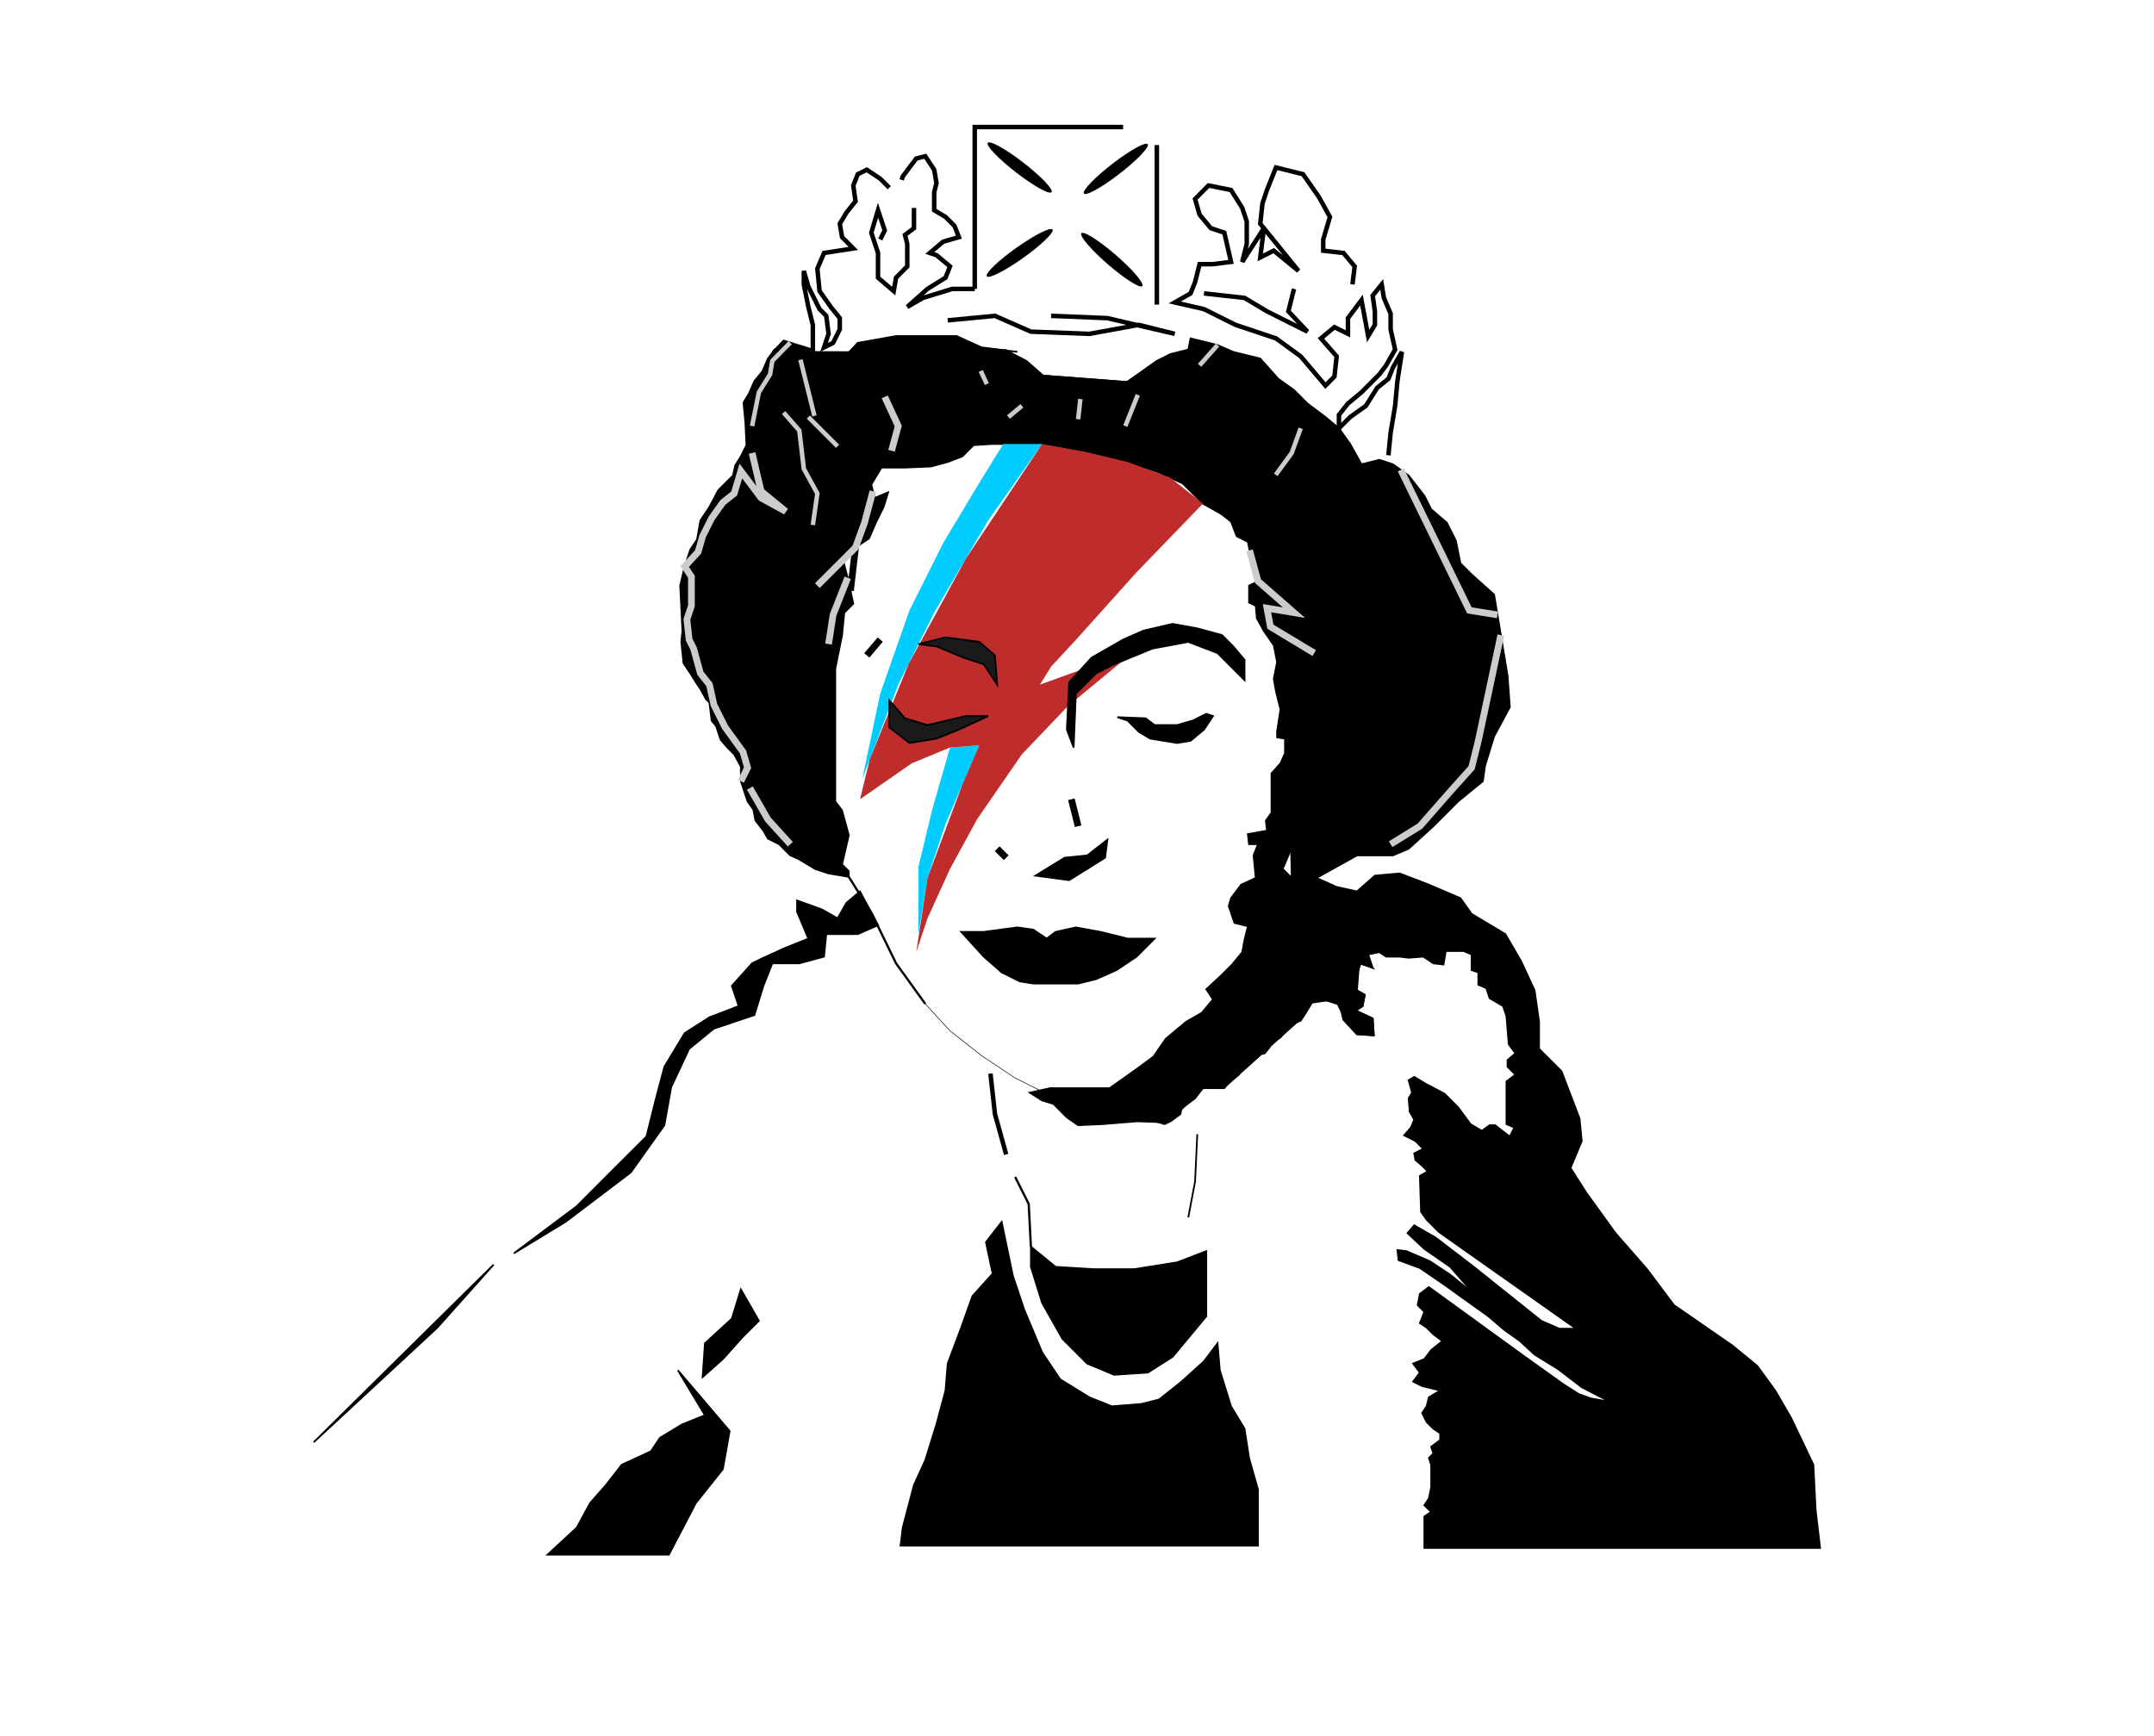 <?xml version="1.0" encoding="UTF-8"?>
<!DOCTYPE svg PUBLIC "-//W3C//DTD SVG 1.1//EN" "http://www.w3.org/Graphics/SVG/1.1/DTD/svg11.dtd">
<!-- Creator: CorelDRAW Home & Student X8 -->
<svg xmlns="http://www.w3.org/2000/svg" xml:space="preserve" width="253.471mm" height="204.258mm" version="1.1" style="shape-rendering:geometricPrecision; text-rendering:geometricPrecision; image-rendering:optimizeQuality; fill-rule:evenodd; clip-rule:evenodd"
viewBox="0 0 25347 20426"
 xmlns:xlink="http://www.w3.org/1999/xlink">
 <defs>
  <style type="text/css">
   <![CDATA[
    .str3 {stroke:black;stroke-width:79.37}
    .str5 {stroke:#CCCCCC;stroke-width:79.37}
    .str2 {stroke:black;stroke-width:26.46}
    .str0 {stroke:black;stroke-width:52.92}
    .str6 {stroke:#CCCCCC;stroke-width:52.92}
    .str1 {stroke:black;stroke-width:20}
    .str4 {stroke:#1A1A1A;stroke-width:7.62}
    .fil0 {fill:none}
    .fil1 {fill:black}
    .fil2 {fill:black}
    .fil3 {fill:#00CCFF}
    .fil5 {fill:#1A1A1A}
    .fil4 {fill:#BF2C2C}
   ]]>
  </style>
 </defs>
 <g id="Warstwa_x0020_1">
  <polyline class="fil0 str0" points="13216,1495 11470,1495 11470,3400 "/>
  <line class="fil0 str0" x1="13613" y1="1707" x2="13613" y2= "3585" />
  <ellipse class="fil1 str1" transform="matrix(1.019 -0.684 -0.26 0.393 13130.5 1987.29)" rx="344" ry="423"/>
  <ellipse class="fil1 str1" transform="matrix(-1.019 -0.684 0.26 0.393 11998.8 1971.11)" rx="344" ry="423"/>
  <ellipse class="fil1 str1" transform="matrix(-1.046 0.643 0.276 -0.382 11998.8 2976.53)" rx="344" ry="423"/>
  <ellipse class="fil1 str1" transform="matrix(0.98 0.74 -0.238 -0.407 13083.6 3055.9)" rx="344" ry="423"/>
  <polyline class="fil0 str0" points="11470,3400 11205,3400 10861,3506 10676,3612 10914,3400 11126,3268 11179,3135 11020,3003 10941,2977 11099,2844 11284,2791 11232,2659 11126,2553 10993,2474 10993,2262 11020,2156 10993,1998 10888,1839 10782,1865 10702,1971 10623,2077 10610,2117 "/>
  <polyline class="fil0 str0" points="10464,2209 10358,2103 10200,1998 10094,2050 10041,2183 10067,2368 9962,2500 9882,2633 9909,2791 10041,2924 9697,2977 9618,3162 9644,3426 9776,3612 9882,3744 9882,3876 9803,4035 9697,4088 9750,3929 9723,3717 9644,3638 9591,3532 9512,3373 9459,3188 9459,3347 9512,3612 9565,3823 9565,3982 9565,4247 "/>
  <polyline class="fil0 str0" points="10358,2818 10411,2712 10332,2474 10253,2738 10332,2977 10332,3268 10517,3426 10544,3268 10676,3135 10676,2871 10649,2765 10755,2685 10755,2447 "/>
  <polyline class="fil0 str0" points="16338,5358 16364,5093 16417,4776 16444,4485 16497,4141 16442,4236 16391,4326 16338,4458 16206,4564 16073,4776 15888,4908 15756,5040 15756,4882 15862,4749 16021,4617 16232,4405 16312,4299 16417,4114 16364,3876 16364,3691 16285,3506 16259,3347 16153,3479 16179,3664 16179,3823 16100,3955 16021,3532 15862,3744 15862,3831 15862,3929 15703,3850 15544,3982 15729,4194 15703,4432 15597,4538 15306,4194 15015,3982 14539,3823 14168,3638 13824,3559 14010,3453 14063,3320 14116,3109 14274,3109 14486,3082 14407,2738 14248,2685 14116,2527 14063,2342 14221,2183 14486,2236 14618,2447 14671,2606 14671,2871 14618,3082 14873,2685 14830,3029 14989,2950 15280,3188 14830,2633 14856,2394 14909,2236 15015,1971 15333,2050 15518,2315 15650,2553 15571,2818 15571,2950 15809,2977 15941,3135 15915,3347 "/>
  <polyline class="fil0 str0" points="15227,3400 15161,3664 15386,3903 14909,3664 14645,3506 14168,3453 "/>
  <polyline class="fil0 str0" points="11152,3770 11708,3717 11915,3808 12131,3903 12819,3929 13401,3823 13824,3929 13031,3744 12369,3717 "/>
  <g>
   <path class="fil2" d="M9102 4131l119 -123 344 106 238 238 291 -317 450 -80 714 0 291 133 423 53 -2870 -10zm8559 3343l79 477 27 370 -185 344 -106 344 -27 185 -291 238 -291 291 -291 265 -185 79 -423 0 -477 265 238 106 239 53 211 -186 291 -26 344 132 371 159 132 185 397 238 185 318 159 344 53 370 0 318 264 264 212 556 26 265 -132 317 185 291 344 476 371 424 317 423 688 476 291 238 212 291 185 318 265 556 26 529 53 450 -4657 0 0 -371 80 -53 -80 -79 53 -80 27 -132 0 -132 0 -132 -27 -80 53 -53 -26 -79 106 -79 0 -80 -80 -53 -79 -79 -53 -106 53 -79 26 -106 133 -80 -212 -52 -106 -53 79 -106 -79 -106 132 -53 80 -106 132 -106 -106 -79 -79 -79 -80 -53 53 -133 -79 -79 26 -132 106 -80 1112 807 463 331 185 119 145 53 225 40 -331 -172 -277 -212 -278 -172 -172 -159 -185 -132 -186 -159 -277 -198 -239 -172 -291 -199 -251 -92 -13 -119 106 13 277 119 239 159 277 225 -277 -318 -305 -211 -198 -186 79 -92 252 145 449 344 794 635 212 93 198 0 -1614 -1138 -145 -145 -66 -93 -14 -423 93 -53 -66 -66 -79 -67 -14 -79 106 -53 -92 -92 -133 -67 80 -92 39 -93 -53 -92 -13 -159 40 -66 -40 -146 66 -40 133 80 224 119 159 159 146 198 132 79 93 -66 66 0 66 53 106 80 53 -106 -93 -40 0 -503 106 -79 -93 -93 0 -79 93 -79 -79 -106 -27 -331 -40 -119 -158 -93 -40 -119 -93 -39 0 -146 -79 -26 0 -185 -93 -40 -211 0 -27 159 -119 -14 -119 -79 -172 13 -106 -13 -158 0 -80 -53 -132 27 -27 52 80 106 -146 -53 -39 133 0 185 92 53 -26 132 -80 53 199 93 13 198 -198 -13 -159 -172 -40 -172 -132 -53 -185 0 -80 132 -66 106 -106 40 -53 53 -79 105 -93 40 -39 80 -53 66 -132 26 -53 106 -80 53 -39 66 -120 93 -52 66 -133 0 -119 0 -92 119 -159 119 -13 66 -106 79 -80 40 -132 -40 -119 0 1746 -2857 -79 -3995 2540 1137z"/>
   <path id="1" class="fil0 str1" d="M9102 4131l119 -123 344 106 238 238 291 -317 450 -80 714 0 291 133 423 53m5689 3333l79 477 27 370 -185 344 -106 344 -27 185 -291 238 -291 291 -291 265 -185 79 -423 0 -477 265 238 106 239 53 211 -186 291 -26 344 132 371 159 132 185 397 238 185 318 159 344 53 370 0 318 264 264 212 556 26 265 -132 317 185 291 344 476 371 424 317 423 688 476 291 238 212 291 185 318 265 556 26 529 53 450 -4657 0 0 -371 80 -53 -80 -79 53 -80 27 -132 0 -132 0 -132 -27 -80 53 -53 -26 -79 106 -79 0 -80 -80 -53 -79 -79 -53 -106 53 -79 26 -106 133 -80 -212 -52 -106 -53 79 -106 -79 -106 132 -53 80 -106 132 -106 -106 -79 -79 -79 -80 -53 53 -133 -79 -79 26 -132 106 -80 1112 807 463 331 185 119 145 53 225 40 -331 -172 -277 -212 -278 -172 -172 -159 -185 -132 -186 -159 -277 -198 -239 -172 -291 -199 -251 -92 -13 -119 106 13 277 119 239 159 277 225 -277 -318 -305 -211 -198 -186 79 -92 252 145 449 344 794 635 212 93 198 0 -1614 -1138 -145 -145 -66 -93 -14 -423 93 -53 -66 -66 -79 -67 -14 -79 106 -53 -92 -92 -133 -67 80 -92 39 -93 -53 -92 -13 -159 40 -66 -40 -146 66 -40 133 80 224 119 159 159 146 198 132 79 93 -66 66 0 66 53 106 80 53 -106 -93 -40 0 -503 106 -79 -93 -93 0 -79 93 -79 -79 -106 -27 -331 -40 -119 -158 -93 -40 -119 -93 -39 0 -146 -79 -26 0 -185 -93 -40 -211 0 -27 159 -119 -14 -119 -79 -172 13 -106 -13 -158 0 -80 -53 -132 27 -27 52 80 106 -146 -53 -39 133 0 185 92 53 -26 132 -80 53 199 93 13 198 -198 -13 -159 -172 -40 -172 -132 -53 -185 0 -80 132 -66 106 -106 40 -53 53 -79 105 -93 40 -39 80 -53 66 -132 26 -53 106 -80 53 -39 66 -120 93 -52 66 -133 0 -119 0 -92 119 -159 119 -13 66 -106 79 -80 40 -132 -40 -119 0 1746 -2857 -79 -3995 2540 1137z"/>
  </g>
  <polygon class="fil2 str1" points="9115,4114 9036,4220 8972,4369 8877,4485 8811,4636 8765,4711 8749,4739 8760,4856 8771,4974 8784,5239 8718,5371 8652,5477 8625,5596 8453,5768 8348,5966 8242,6125 8202,6350 8123,6469 8057,6667 8004,6892 8030,7422 8017,7554 8043,7805 8123,7924 8189,8030 8242,8109 8308,8229 8348,8268 8374,8480 8427,8546 8480,8705 8559,8797 8639,8877 8718,9022 8718,9194 8797,9432 8864,9525 8890,9657 8983,9776 9036,9869 9168,9935 9300,10067 9393,10107 9591,10226 9750,10279 9988,10319 9988,10253 9909,10173 9988,9829 9909,9538 9829,9432 9829,9168 9829,7871 9909,7474 9935,7210 10041,7104 9975,6800 9909,6548 10226,6337 10306,6152 10398,5966 10451,5794 10292,5860 10253,5702 10372,5503 10649,5503 10954,5490 11152,5437 11324,5371 11456,5239 11668,5225 12263,5225 12634,5292 12912,5345 13269,5437 13626,5556 13917,5689 14155,5927 14367,6046 14486,6138 14552,6310 14684,6376 14724,6575 14803,6667 14803,6839 14698,6892 14698,7091 14777,7130 14790,7276 14870,7422 14989,7594 15028,7792 14989,7990 15015,8136 15068,8348 15028,8612 15028,8678 15121,8692 15121,8864 15068,8983 14962,9102 14962,9565 14896,9657 14909,9776 14684,9816 14698,9935 14803,9935 14751,10067 14777,10332 14605,10411 14486,10570 14459,10663 14526,10861 14684,10901 14645,11060 14618,11205 14499,11351 14380,11470 14195,11642 14274,11761 14142,11919 13957,12025 13719,12224 13573,12435 13375,12581 13189,12713 13057,12806 12356,12806 12118,12859 12263,12951 12396,12991 12554,13150 12687,13242 12978,13229 13381,13196 13745,13209 14155,12806 14433,12773 15339,11959 15436,11800 15609,11774 15741,11815 15789,11913 15809,11999 15931,12131 15968,12171 16166,12184 16153,11986 15954,11893 16034,11840 16060,11708 15968,11655 15987,11404 16011,11339 16153,11390 16100,11232 15094,10226 15518,9221 16312,7289 15094,4908 14512,4590 11020,4326 9565,4723 "/>
  <polygon class="fil2 str1" points="9102,4131 9512,4908 11612,4520 11946,4458 11841,4124 10888,4035 10094,4035 9948,4194 9646,4195 9299,4032 "/>
  <polygon class="fil2 str1" points="17661,7474 17582,6998 17317,6760 17185,6628 17132,6363 17026,6152 16841,5993 16761,5834 16576,5596 16391,5464 16232,5411 16021,5464 15888,5225 15756,5040 15597,4908 15386,4749 15227,4590 15042,4458 14830,4220 14512,4141 14327,4061 14010,3982 13983,4114 13772,4167 13613,4247 13260,4496 12276,4421 12078,4247 11841,4124 11904,4466 13798,4696 15491,5940 15703,6310 15994,6892 17105,7395 "/>
  <polygon class="fil1 str1" points="10120,10491 10332,10888 10094,10993 9723,10993 9697,11258 9406,11337 9088,11337 8983,11602 8877,11946 8401,12105 8109,12343 7898,12793 7818,13242 7422,13798 6654,14380 6046,14750 6787,14195 7157,13824 7607,13375 7713,12951 7818,12554 8057,12158 8348,11972 8692,11840 8612,11602 8850,11337 8956,11284 9247,11152 9512,11046 9379,10729 9379,10597 9671,10702 9856,10808 9962,10623 "/>
  <polygon class="fil2 str1" points="12131,14671 12422,14909 12872,14936 13348,14936 13851,14856 14195,14724 14195,15491 13798,15968 13507,16153 13110,16179 12793,16047 12502,15756 12263,15333 12131,14909 "/>
  <polygon class="fil2 str1" points="11787,14380 11602,14618 11681,14989 11443,15253 11311,15624 11152,16047 11126,16364 11020,16761 10888,17185 10755,17476 10623,17978 10597,18190 14803,18190 14803,17529 14698,17158 14645,16814 14486,16550 14354,16126 14327,15809 14168,16020 13904,16259 13639,16470 13428,16523 13084,16550 12819,16444 12475,16232 12263,15915 12052,15412 11919,15015 "/>
  <polygon class="fil2 str1" points="8718,15174 8612,15518 8295,15809 8268,16206 8506,15994 8744,15729 8930,15544 "/>
  <polygon class="fil2 str1" points="7977,16126 8149,16328 8586,16841 8506,17290 8189,17687 7871,18296 6443,18296 6787,17978 6945,17687 7131,17476 7316,17238 7660,17079 7766,16920 8030,16761 8295,16655 "/>
  <polygon class="fil2 str1" points="5808,14883 3691,16973 5146,15624 "/>
  <polyline class="fil0 str1" points="14089,13348 14063,13904 13983,14327 "/>
  <polyline class="fil0 str0" points="11655,12634 11708,13110 11840,13586 "/>
  <polyline class="fil0 str2" points="11946,13851 12105,14168 12131,14671 "/>
  <line class="fil0 str3" x1="10067" y1="6443" x2="10008" y2= "6952" />
  <line class="fil0 str3" x1="10358" y1="7527" x2="10200" y2= "7713" />
  <polygon class="fil2 str1" points="13148,8440 13269,8480 13401,8612 13533,8692 13692,8718 13851,8744 14010,8718 14168,8586 14274,8427 14195,8400 14036,8480 13851,8533 13586,8533 13481,8453 "/>
  <polygon class="fil2 str1" points="13586,11046 13269,11046 12951,10967 12660,10914 12422,10967 12316,11046 12158,10940 11972,10914 11576,10967 11311,10967 11576,11258 11787,11443 11999,11549 12158,11575 12449,11575 12687,11575 12898,11523 13137,11417 13375,11258 "/>
  <line class="fil0 str3" x1="11734" y1="9988" x2="11840" y2= "10094" />
  <line class="fil0 str3" x1="12607" y1="9406" x2="12687" y2= "9723" />
  <polygon class="fil2 str1" points="12793,10067 12528,10094 12184,10305 12581,10358 13004,10094 13031,9882 "/>
  <polyline class="fil0 str2" points="9988,10319 10255,10744 10544,11337 10888,11814 "/>
  <polyline class="fil0 str4" points="10888,11814 11179,12131 11549,12422 11946,12687 12237,12832 "/>
  <polygon class="fil3" points="12263,5225 11628,6125 10993,7210 10570,8057 10147,9168 10358,8162 10702,7183 11099,6390 11496,5728 11806,5225 "/>
  <polygon class="fil3" points="11179,8797 11523,8771 11126,9697 10914,10332 10808,10993 10808,10200 10967,9538 "/>
  <polygon class="fil4" points="12263,5225 12773,5318 13269,5437 13772,5622 14155,5927 13375,6734 12687,7501 12369,7845 12237,8057 12713,7885 13213,7776 12568,8308 12025,8877 11496,9644 11179,10226 10914,10808 10782,11205 10914,10332 11324,9234 11523,8771 11179,8797 10729,8983 10120,9406 10236,8932 10690,7817 11365,6575 "/>
  <polygon class="fil5 str1" points="10464,8242 10464,8559 10702,8744 11020,8692 11284,8586 11628,8427 11364,8427 10914,8533 10649,8453 "/>
  <polygon class="fil5 str1" points="10808,7580 11020,7607 11337,7739 11576,7818 11734,8057 11708,7713 11523,7554 11126,7501 "/>
  <polyline class="fil0 str5" points="8824,9274 9036,9644 9300,9935 "/>
  <polygon class="fil2 str1" points="14645,8004 14327,7686 13983,7554 13560,7633 13110,7818 12898,7924 12660,8162 12634,8797 12554,8586 12581,8030 12846,7739 13216,7527 13454,7422 13798,7342 14089,7395 14380,7474 14512,7607 14645,7765 "/>
  <polyline class="fil0 str5" points="8850,5331 8956,5781 9247,6019 8956,5860 8718,5543 8639,5808 8506,5913 8374,6099 8268,6310 8215,6495 8057,6667 8136,6787 8136,7130 8083,7289 8109,7527 8162,7633 8242,7924 8348,8057 8401,8295 8533,8559 8744,8850 8797,9035 8718,9194 "/>
  <polyline class="fil0 str6" points="9299,4032 9088,4247 9062,4405 8930,4617 8850,5014 "/>
  <line class="fil0 str6" x1="9512" y1="4908" x2="9856" y2= "5252" />
  <path class="fil0 str6" d="M9584 4895l-165 -662m-198 622l185 212 53 450 159 291 -53 370"/>
  <polyline class="fil0 str5" points="10411,4670 10570,5014 10491,5305 "/>
  <polyline class="fil0 str5" points="10272,5781 10173,6152 10067,6443 9618,6892 "/>
  <polyline class="fil0 str5" points="9975,6800 9803,7236 9750,7580 "/>
  <line class="fil0 str6" x1="11541" y1="4365" x2="11612" y2= "4520" />
  <line class="fil0 str6" x1="12025" y1="4776" x2="11867" y2= "4908" />
  <line class="fil0 str6" x1="12713" y1="4696" x2="12687" y2= "4934" />
  <line class="fil0 str6" x1="13389" y1="4647" x2="13242" y2= "5014" />
  <line class="fil0 str6" x1="14327" y1="4061" x2="14116" y2= "4299" />
  <polyline class="fil0 str6" points="15306,5040 15200,5331 15012,5588 "/>
  <polyline class="fil0 str5" points="17621,7236 17291,7183 16484,5530 "/>
  <polyline class="fil0 str5" points="14704,6476 14803,6839 15227,7210 14909,7157 14949,7375 15465,7686 "/>
  <polyline class="fil0 str5" points="16364,9935 16708,9723 17079,9300 17317,9035 17396,8718 17661,7474 "/>
 </g>
</svg>

